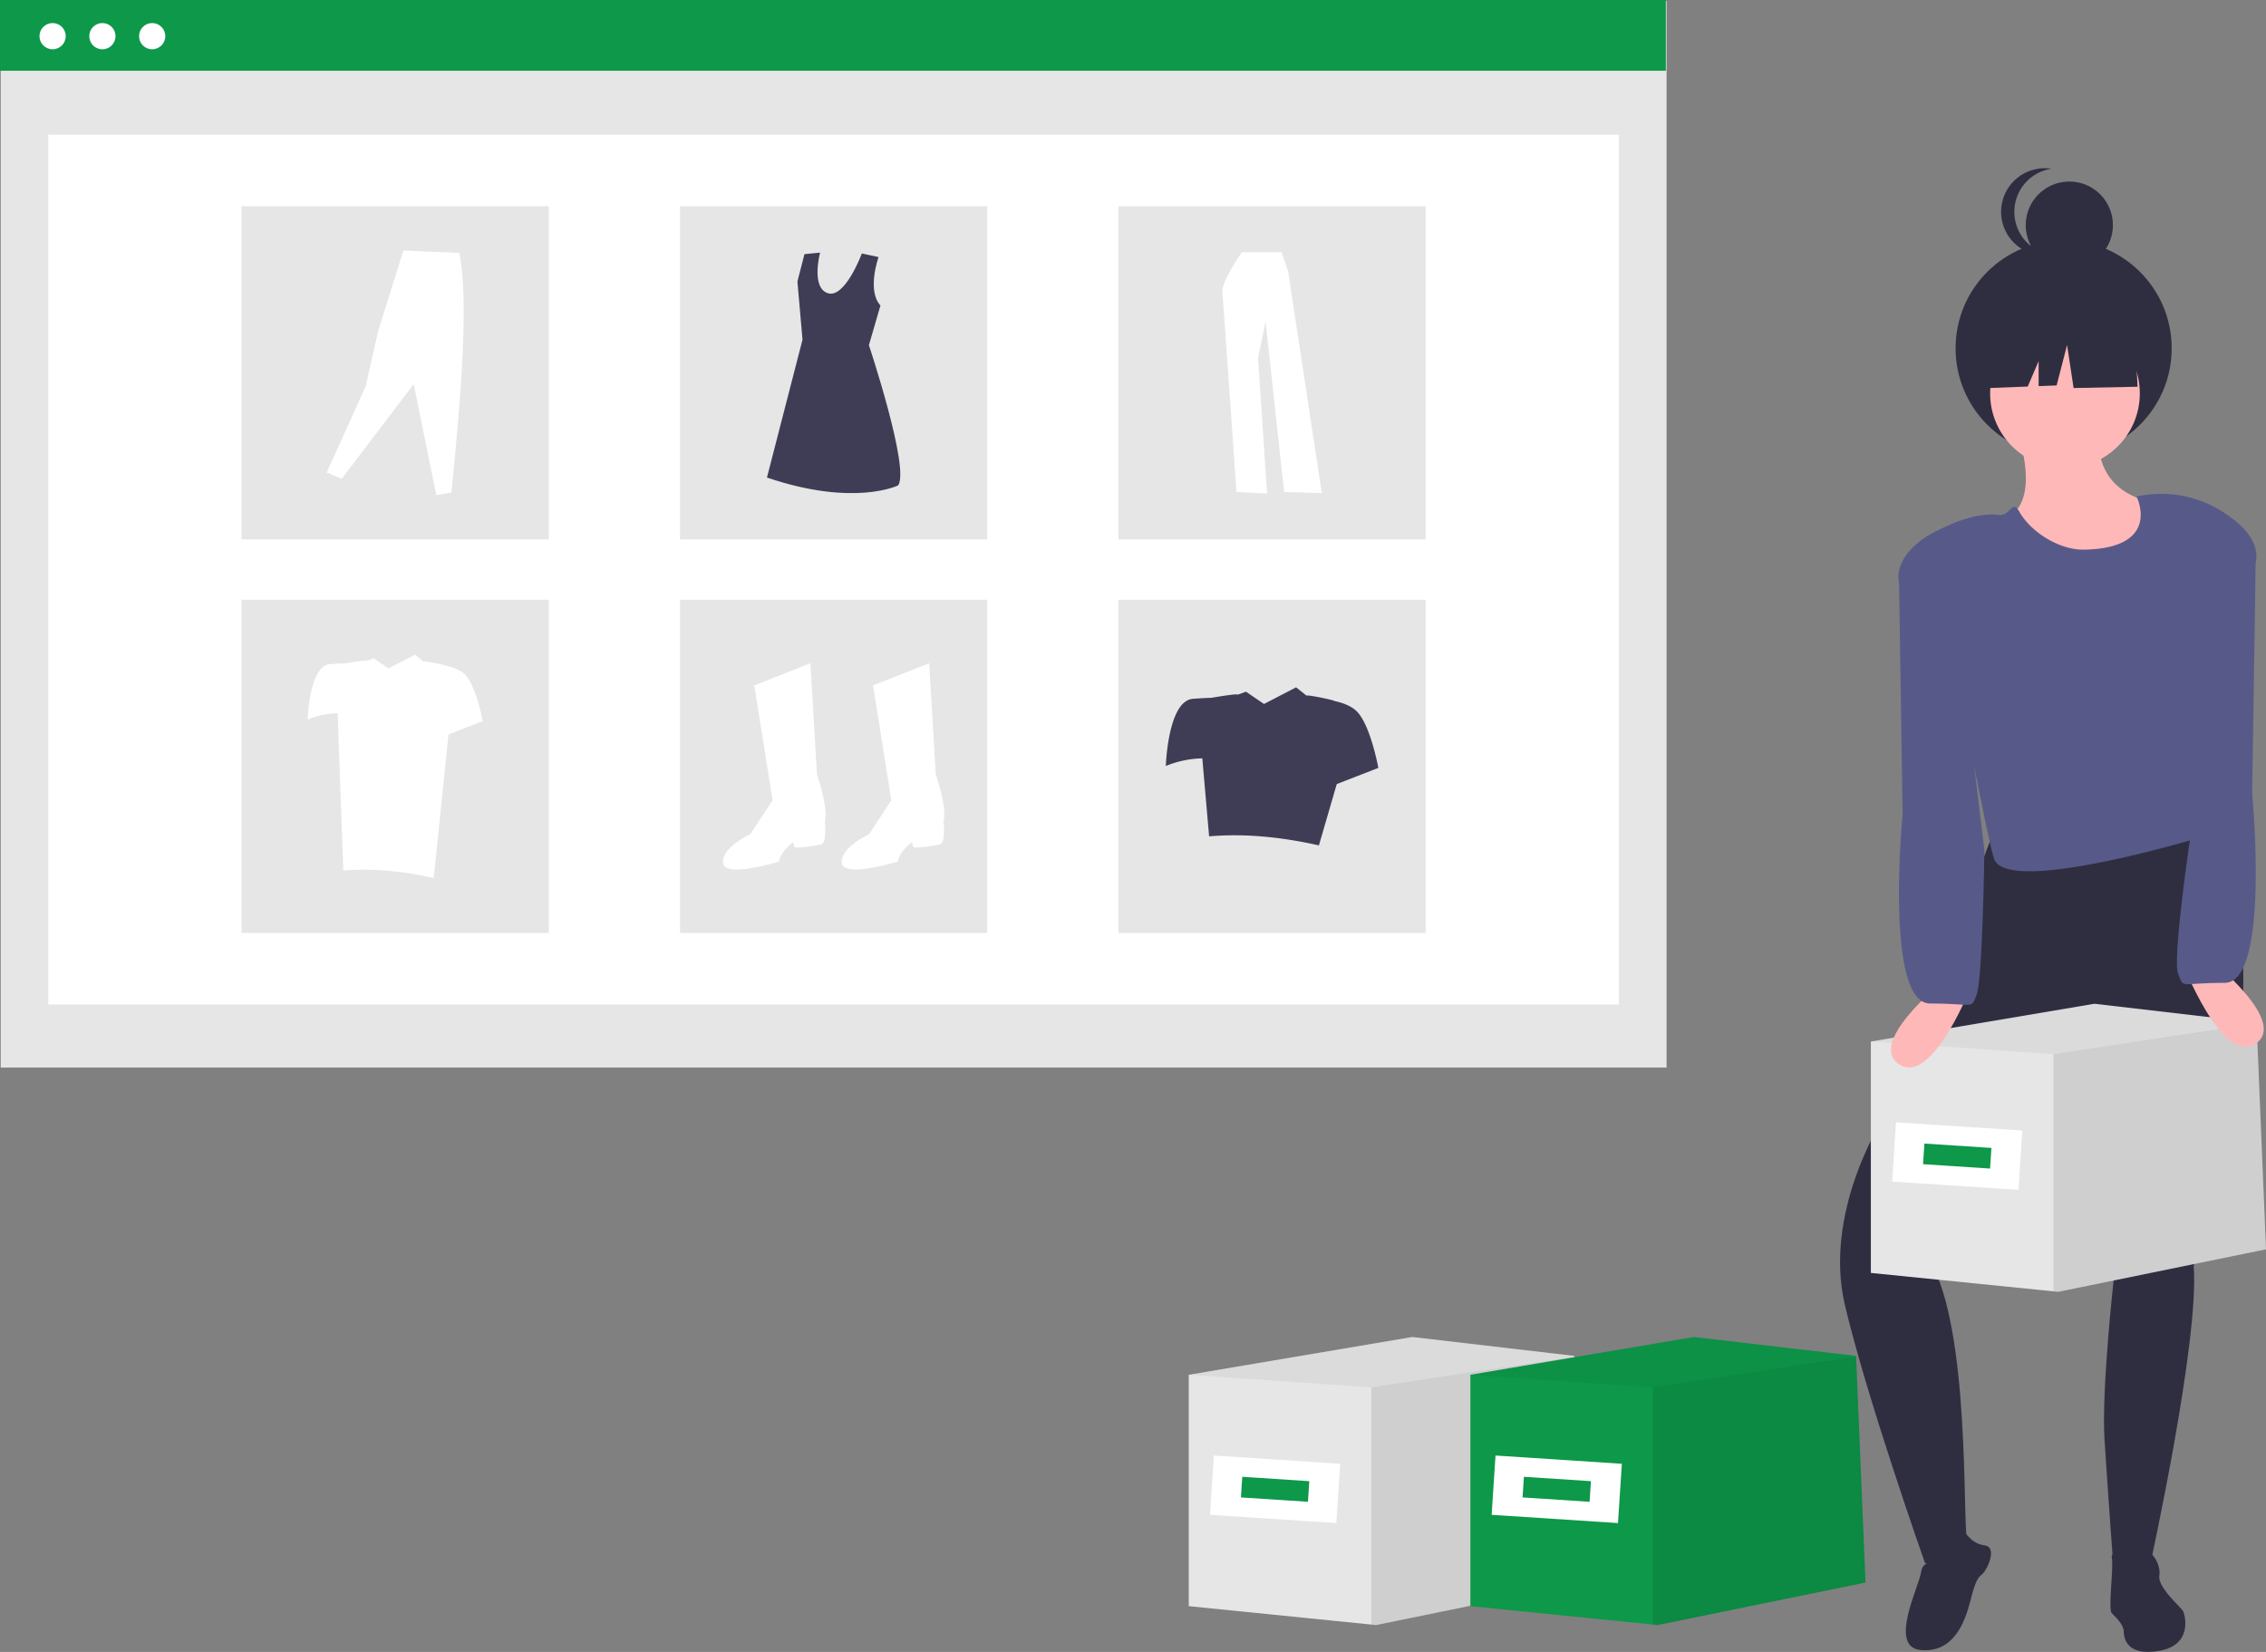 <svg id="a80234ba-f3f6-42a2-9225-8d803f7486aa" data-name="Layer 1" xmlns="http://www.w3.org/2000/svg" width="877"
     height="639.474" viewBox="0 0 877 639.474">
    <rect x="0" y="0" width="877" height="639.474" fill="#808080" stroke="none"/>
    <rect x="0.275" y="0.365" width="644.725" height="412.91" fill="#e6e6e6"/>
    <rect x="18.711" y="52.155" width="607.853" height="336.693" fill="#fff"/>
    <rect width="644.725" height="27.39" fill="#0d984a"/>
    <circle cx="20.354" cy="14.003" r="5.077" fill="#fff"/>
    <circle cx="39.624" cy="14.003" r="5.077" fill="#fff"/>
    <circle cx="58.893" cy="14.003" r="5.077" fill="#fff"/>
    <rect x="93.501" y="79.848" width="118.887" height="128.982" fill="#e6e6e6"/>
    <rect x="263.193" y="79.848" width="118.887" height="128.982" fill="#e6e6e6"/>
    <rect x="432.885" y="79.848" width="118.887" height="128.982" fill="#e6e6e6"/>
    <rect x="93.501" y="232.176" width="118.887" height="128.982" fill="#e6e6e6"/>
    <rect x="263.193" y="232.176" width="118.887" height="128.982" fill="#e6e6e6"/>
    <rect x="432.885" y="232.176" width="118.887" height="128.982" fill="#e6e6e6"/>
    <path
        d="M453.428,395.588l21.722-8.588,2.526,42.939s4.546,13.134,3.031,18.186c0,0,1.01,8.588-1.515,9.093s-9.598,1.515-10.103,1.01-.505-2.021-.505-2.021-5.052,3.536-5.557,7.577c0,0-21.217,6.567-21.722.505s10.608-11.114,10.608-11.114l8.588-13.134Z"
        transform="translate(-161.5 -130.263)" fill="#fff"/>
    <path
        d="M499.397,395.588l21.722-8.588,2.526,42.939s4.546,13.134,3.031,18.186c0,0,1.01,8.588-1.515,9.093s-9.598,1.515-10.103,1.01-.505-2.021-.505-2.021-5.052,3.536-5.557,7.577c0,0-21.217,6.567-21.722.505s10.608-11.114,10.608-11.114l8.588-13.134Z"
        transform="translate(-161.5 -130.263)" fill="#fff"/>
    <path
        d="M501.522,229.773s-4.625,12.924.734,18.752l-4.468,15.353s15.874,47.622,11.339,54.274c0,0-16.932,8.466-50.796-3.024l13.757-53.367-1.965-22.526,2.721-10.583,6.047-.605s-3.628,13.606,3.024,15.723S495.056,228.387,495.056,228.387Z"
        transform="translate(-161.5 -130.263)" fill="#3f3d56"/>
    <path
        d="M287.921,313.204l5.837,2.388,27.858-36.613,8.755,42.98,5.837-1.061c3.744-37.055,6.797-74.85,3.051-92.726l-21.623-.929-9.816,31.307L303.044,279.775Z"
        transform="translate(-161.5 -130.263)" fill="#fff"/>
    <path
        d="M642.178,227.875s-7.966,11.074-7.577,15.543,5.44,77.327,5.44,77.327l11.852.583L648.395,268.87l2.914-14.183,7.189,66.058,14.572.389-13.017-85.681-2.526-7.577Z"
        transform="translate(-161.5 -130.263)" fill="#fff"/>
    <path
        d="M687.2,406.281c-2.115-2.538-5.751-3.91-9.242-4.652.105-.317-10.618-2.532-10.798-2.076l-4.041-3.219-12.415,6.447-6.977-4.75-3.241,1.15c.132-.572-10.061,1.194-10.061,1.194-1.947.07-4.434.192-7.218.406-9.749.75-10.499,25.997-10.499,25.997a39.852,39.852,0,0,1,14.113-2.955l2.635,30.202c13.553-1.162,27.767.19,42.496,3.5L678.86,433.785l16.089-6.257S692.2,412.28,687.2,406.281Z"
        transform="translate(-161.5 -130.263)" fill="#3f3d56"/>
    <path
        d="M341.941,391.901c-1.743-2.091-4.738-3.222-7.615-3.833.086-.262-8.749-2.086-8.897-1.71l-3.33-2.652-10.229,5.312-5.749-3.913-2.67.948c.109-.471-8.29.983-8.29.983-1.604.058-3.654.158-5.947.335-8.033.618-8.651,21.421-8.651,21.421a32.836,32.836,0,0,1,11.629-2.435L294.362,467.27c11.167-.958,22.879.157,35.015,2.884l5.692-55.59,13.257-5.155S346.06,396.845,341.941,391.901Z"
        transform="translate(-161.5 -130.263)" fill="#fff"/>
    <polygon
        points="613 612.618 532.578 629.079 530.745 628.892 460.071 621.759 460.071 532.196 546.587 517.569 609.346 524.888 609.369 525.285 609.369 525.472 613 612.618"
        fill="#e6e6e6"/>
    <polygon points="613 612.618 532.578 629.079 530.745 628.892 530.745 537.076 609.369 525.285 613 612.618"
             opacity="0.1" style="isolation:isolate"/>
    <polygon
        points="609.369 525.472 609.346 525.495 530.745 537.076 460.071 532.196 546.587 517.569 609.346 524.888 609.369 525.285 609.369 525.472"
        opacity="0.05" style="isolation:isolate"/>
    <rect x="630.5" y="695.287" width="49" height="23" transform="translate(-114.079 -171.42) rotate(3.734)"
          fill="#fff"/>
    <rect x="642" y="702.787" width="26" height="8" transform="translate(-114.079 -171.42) rotate(3.734)"
          fill="#0d984a"/>
    <polygon
        points="722 612.618 641.578 629.079 639.745 628.892 569.071 621.759 569.071 532.196 655.587 517.569 718.346 524.888 718.369 525.285 718.369 525.472 722 612.618"
        fill="#0d984a"/>
    <polygon points="722 612.618 641.578 629.079 639.745 628.892 639.745 537.076 718.369 525.285 722 612.618"
             opacity="0.1" style="isolation:isolate"/>
    <polygon
        points="718.369 525.472 718.346 525.495 639.745 537.076 569.071 532.196 655.587 517.569 718.346 524.888 718.369 525.285 718.369 525.472"
        opacity="0.05" style="isolation:isolate"/>
    <rect x="739.5" y="695.287" width="49" height="23" transform="translate(-113.847 -178.519) rotate(3.734)"
          fill="#fff"/>
    <rect x="751" y="702.787" width="26" height="8" transform="translate(-113.847 -178.519) rotate(3.734)"
          fill="#0d984a"/>
    <path
        d="M941.695,295.884s14.19,36.656-11.825,36.656,40.204,36.656,66.218,15.372,10.642-22.467,10.642-22.467-34.291,3.547-33.109-27.197Z"
        transform="translate(-161.5 -130.263)" fill="#ffb8b8"/>
    <circle cx="798.679" cy="134.835" r="41.82" fill="#2f2e41"/>
    <path
        d="M934.6,448.422,889.666,564.303S867.2,599.777,875.477,635.251,906.5,735.287,906.5,735.287s17.183,4.372,16-11,.737-89.898-17-110l71.669-81.911,2.365,93.415s-4.73,42.569-3.547,61.488,3.547,50.846,3.547,50.846l14.19-2.365s19.142-87.094,16.777-115.473c0,0,43.934-137.891-1-171Z"
        transform="translate(-161.5 -130.263)" fill="#2f2e41"/>
    <path
        d="M911.44,735.095s-5.785-1.473-6.452,3.833-12.835,28.903-.131,30.085,17.1-10.705,19.228-19.062,2.934-8.836,4.711-10.437,6.006-10.373.7-11.039-8.027-5.885-8.027-5.885S919.796,737.223,911.44,735.095Z"
        transform="translate(-161.5 -130.263)" fill="#2f2e41"/>
    <path
        d="M988.797,730.991s-10.73-1.533-9.963,2.299-1.533,19.927,0,21.459,4.598,4.598,4.598,6.898.766,9.963,13.795,7.664,9.963-13.795,9.197-15.328-9.963-9.197-9.197-13.795S993.395,727.926,988.797,730.991Z"
        transform="translate(-161.5 -130.263)" fill="#2f2e41"/>
    <circle cx="799.195" cy="152.276" r="28.966" fill="#ffb8b8"/>
    <path
        d="M988.402,322.489s10.103,19.989-20.35,20.556c-9.362.174-20.495-6.648-25.091-14.806-2.708-4.806-3.392,1.832-7.77,1.345-8.292-.921-17.15,2.518-25.076,6.733a5.001,5.001,0,0,0-2.442,5.866C913.684,362.127,930.85,458.064,933.5,463.287c6.767,13.339,80-9,80-9,1.004-36.294-12.17-87.071,11-124A44.135,44.135,0,0,0,988.402,322.489Z"
        transform="translate(-161.5 -130.263)" fill="#575a89"/>
    <polygon
        points="826.283 130.002 805.06 118.886 775.753 123.433 769.69 150.214 784.784 149.633 789 139.794 789 149.471 795.965 149.203 800.007 133.539 802.534 150.214 827.292 149.708 826.283 130.002"
        fill="#2f2e41"/>
    <circle cx="800.88" cy="87.146" r="16.875" fill="#2f2e41"/>
    <path
        d="M941.104,212.273a16.879,16.879,0,0,1,14.307-16.68,16.875,16.875,0,1,0,0,33.361A16.879,16.879,0,0,1,941.104,212.273Z"
        transform="translate(-161.5 -130.263)" fill="#2f2e41"/>
    <polygon
        points="877 483.618 796.578 500.079 794.745 499.892 724.071 492.759 724.071 403.196 810.587 388.569 873.346 395.888 873.369 396.285 873.369 396.472 877 483.618"
        fill="#e6e6e6"/>
    <polygon points="877 483.618 796.578 500.079 794.745 499.892 794.745 408.076 873.369 396.285 877 483.618"
             opacity="0.1" style="isolation:isolate"/>
    <polygon
        points="873.369 396.472 873.346 396.495 794.745 408.076 724.071 403.196 810.587 388.569 873.346 395.888 873.369 396.285 873.369 396.472"
        opacity="0.05" style="isolation:isolate"/>
    <rect x="894.5" y="566.287" width="49" height="23" transform="translate(-121.92 -188.887) rotate(3.734)"
          fill="#fff"/>
    <rect x="906" y="573.787" width="26" height="8" transform="translate(-121.92 -188.887) rotate(3.734)"
          fill="#0d984a"/>
    <path d="M913.221,510.457s-29.562,23.649-16.555,31.927,28.379-31.927,28.379-31.927Z"
          transform="translate(-161.5 -130.263)" fill="#ffb8b8"/>
    <path
        d="M914.5,335.287c-1.531-1.726-20.867,8.136-18,21l1.349,89.134s-7.095,73.313,10.642,73.313,15.644,2.465,18.009-3.447,3-56,3-56Z"
        transform="translate(-161.5 -130.263)" fill="#575a89"/>
    <path d="M1005.954,502.457s15.372,40.204,28.379,31.927-16.555-31.927-16.555-31.927Z"
          transform="translate(-161.5 -130.263)" fill="#ffb8b8"/>
    <path
        d="M1009.5,452.287s-7.365,49.088-5,55,.272,3.447,18.009,3.447,10.642-73.313,10.642-73.313L1034.5,348.287c2.867-12.864-16.469-22.726-18-21l-17,58Z"
        transform="translate(-161.5 -130.263)" fill="#575a89"/>
</svg>
